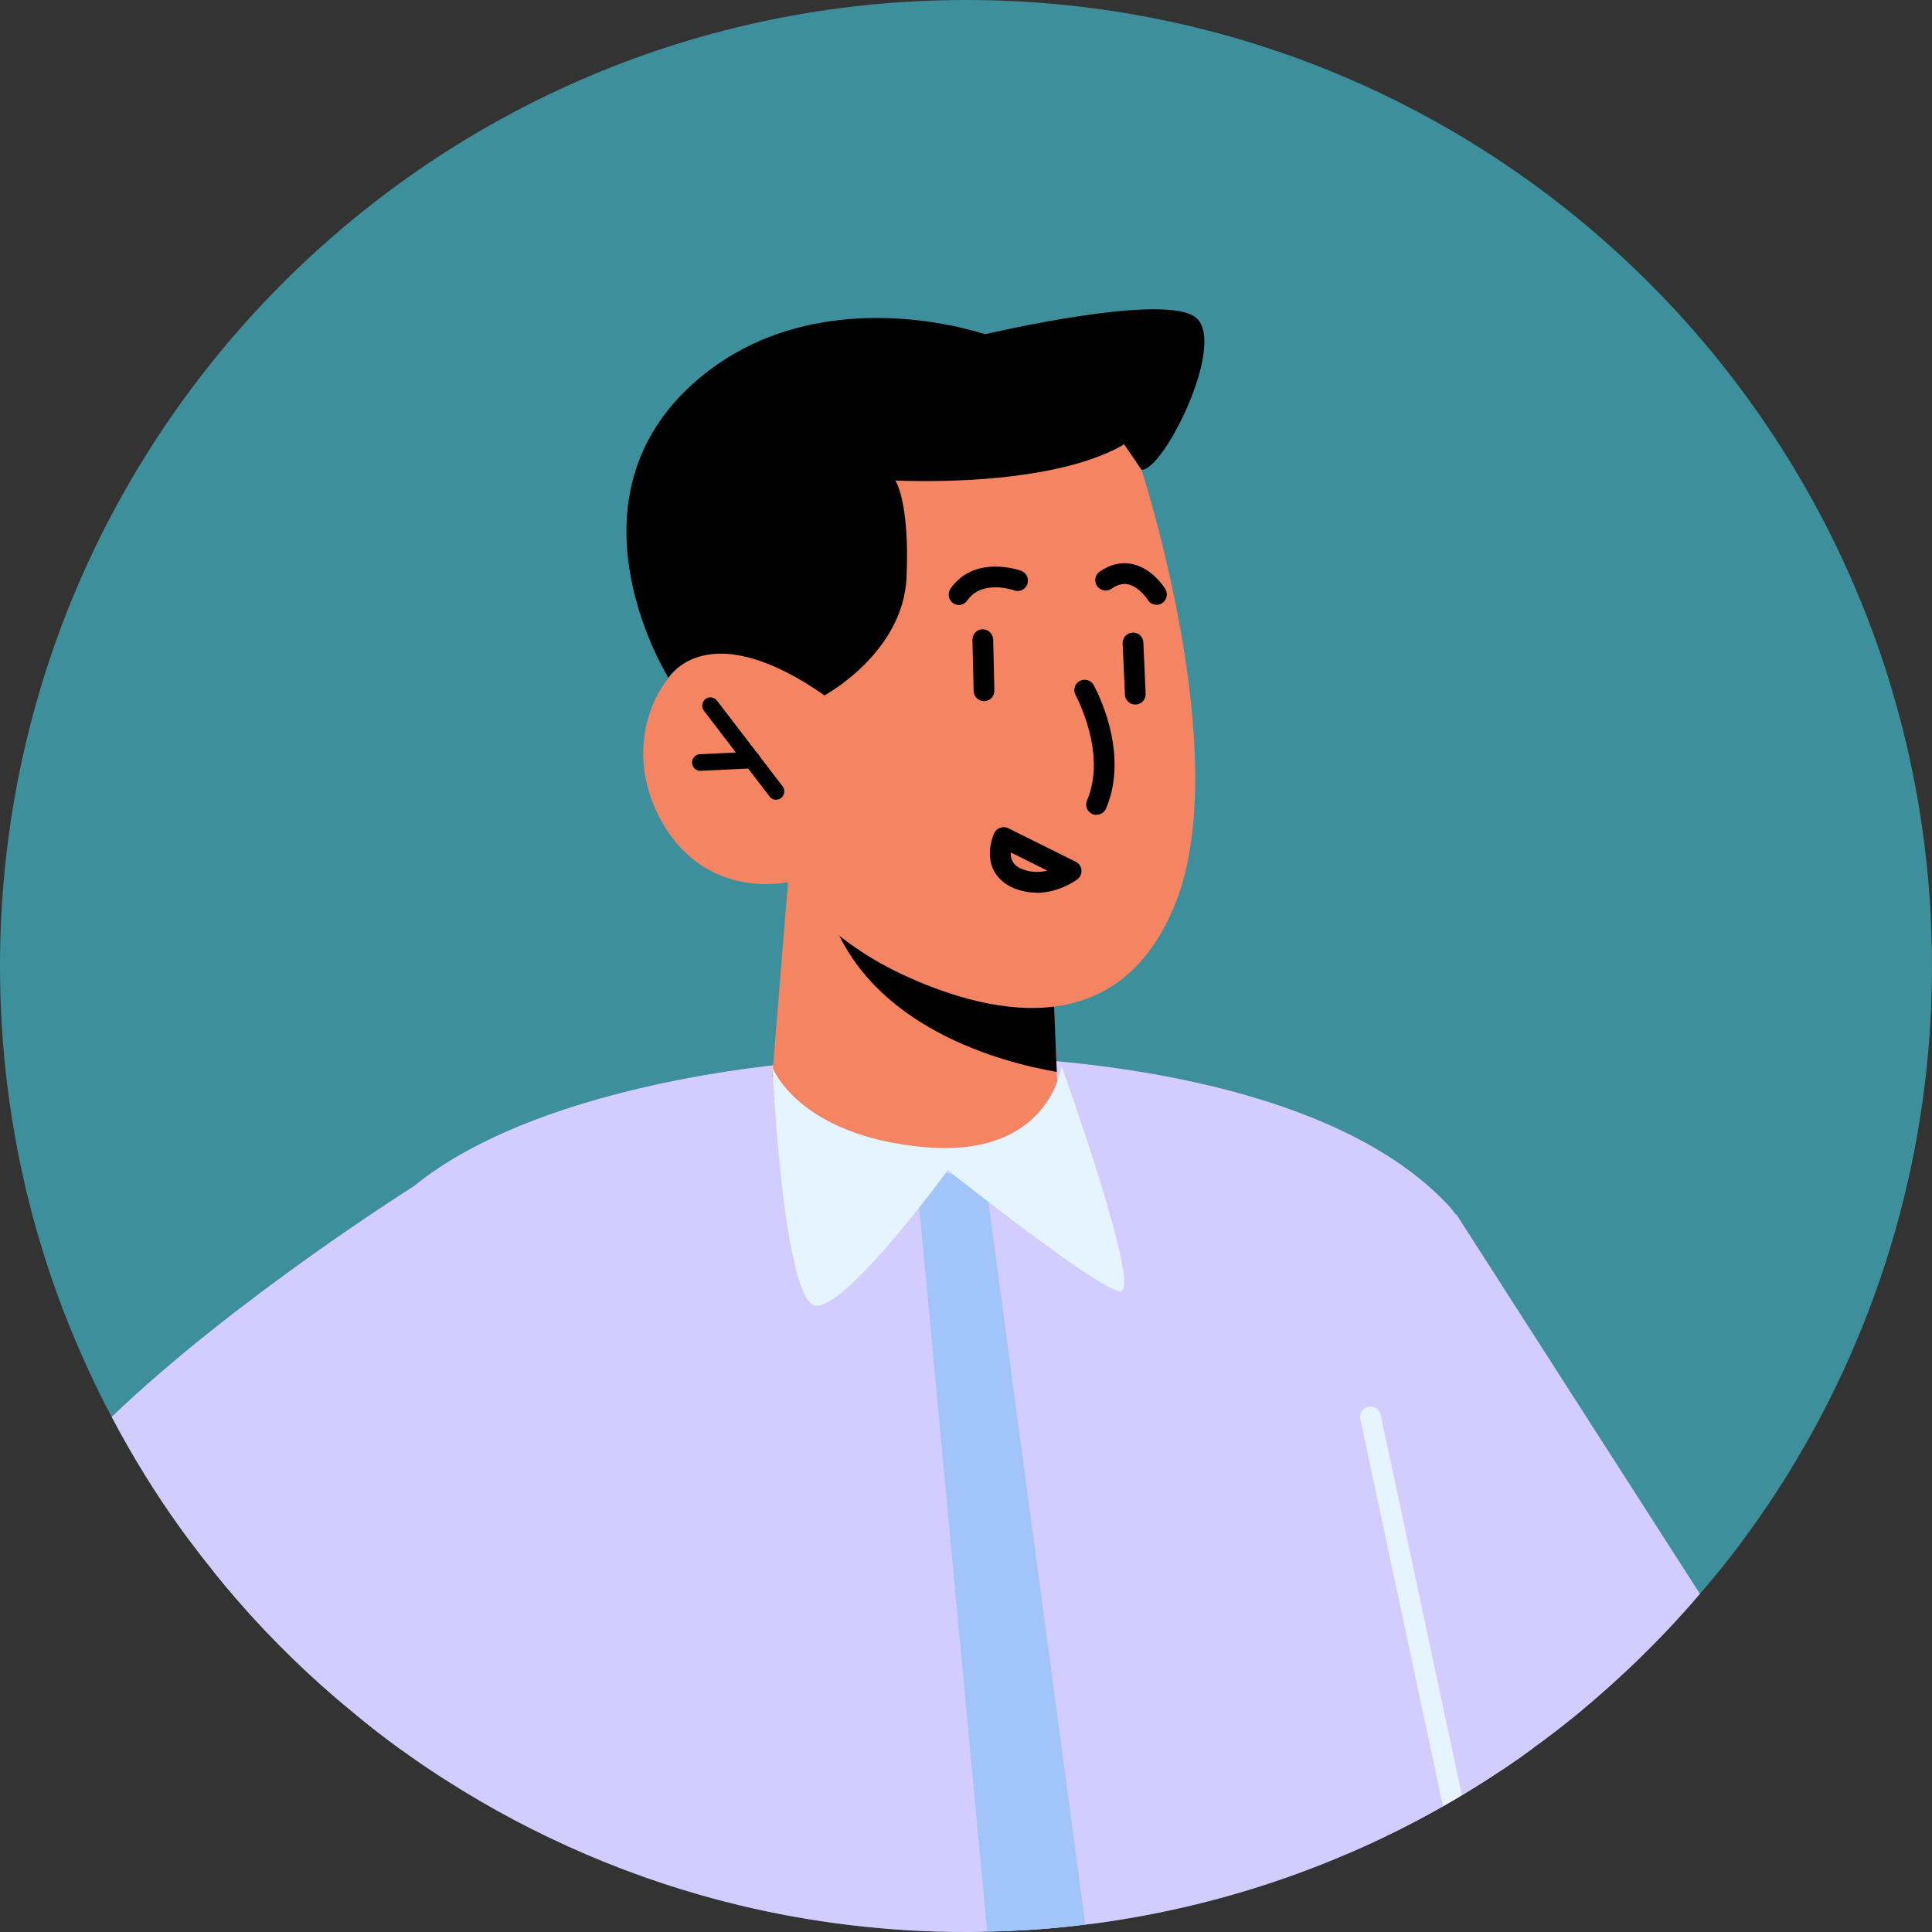 <svg width="80" height="80" viewBox="0 0 80 80" fill="none" xmlns="http://www.w3.org/2000/svg">
<rect x="0" y="0" width="80" height="80" fill="#333333" stroke="none"/>
<path d="M80 40C80 47.636 77.855 54.775 74.148 60.849C73.505 61.905 72.81 62.917 72.081 63.904C71.54 64.625 70.982 65.32 70.39 65.997C68.855 67.799 67.156 69.455 65.328 70.965C64.728 71.454 64.11 71.935 63.475 72.389C63.132 72.647 62.78 72.896 62.42 73.136C61.802 73.548 61.175 73.951 60.532 74.329C60.412 74.414 60.283 74.483 60.154 74.56C60.026 74.638 59.889 74.715 59.751 74.792C58.481 75.521 57.151 76.173 55.796 76.757C52.939 77.992 49.901 78.893 46.744 79.425C46.392 79.494 46.049 79.545 45.697 79.597C44.805 79.725 43.904 79.82 42.994 79.888C42.9 79.897 42.806 79.906 42.711 79.906C42.085 79.948 41.441 79.974 40.798 79.983C40.532 80 40.266 80 40 80C36.774 80 33.625 79.614 30.622 78.893C28.177 78.31 25.826 77.495 23.578 76.465C21.793 75.676 20.077 74.74 18.438 73.694C17.829 73.308 17.229 72.896 16.637 72.467C15.942 71.969 15.264 71.446 14.603 70.888C12.879 69.481 11.274 67.919 9.807 66.229C9.481 65.852 9.163 65.474 8.855 65.088C8.52 64.676 8.194 64.256 7.876 63.827C7.739 63.647 7.61 63.475 7.482 63.295C6.426 61.828 5.474 60.283 4.625 58.67C4.281 58.035 3.964 57.383 3.664 56.731C1.304 51.635 0 45.963 0 40C0 17.907 17.907 0 40 0C62.093 0 80 17.907 80 40Z" fill="#3E8F9C"/>
<path d="M63.475 72.389C63.132 72.647 62.78 72.896 62.42 73.136C61.682 73.633 60.927 74.114 60.154 74.56C55.796 77.108 50.914 78.85 45.697 79.597C45.448 79.631 45.2 79.665 44.942 79.691C43.612 79.863 42.257 79.957 40.875 79.983H40.798C40.532 80 40.266 80 40 80C36.774 80 33.625 79.614 30.622 78.893C26.238 77.838 22.128 76.062 18.439 73.694C17.1 72.844 15.822 71.909 14.603 70.888C12.879 69.481 11.274 67.919 9.807 66.229C9.481 65.851 9.163 65.474 8.855 65.088C8.348 58.232 14.8 51.626 15.95 50.279C19.648 45.903 30.047 43.466 40.257 43.758C40.257 43.758 54.166 43.706 59.957 49.893C62.505 52.612 63.355 62.308 63.475 72.389Z" fill="#D3CDFF"/>
<path d="M17.16 49.103L16.637 72.467C15.942 71.969 15.264 71.446 14.603 70.888C12.879 69.481 11.274 67.919 9.807 66.229C9.481 65.852 9.163 65.474 8.855 65.088C8.52 64.676 8.194 64.256 7.876 63.827C7.739 63.647 7.61 63.475 7.482 63.295C6.426 61.828 5.474 60.283 4.625 58.67C9.73 53.771 17.16 49.103 17.16 49.103Z" fill="#D3CDFF"/>
<path d="M70.39 65.997C68.855 67.799 67.156 69.455 65.328 70.965C64.728 71.454 64.11 71.934 63.475 72.389C63.132 72.646 62.78 72.895 62.42 73.135C62.257 73.247 62.085 73.359 61.922 73.462C61.716 73.599 61.51 73.736 61.304 73.856C60.927 74.105 60.541 74.337 60.154 74.56C58.756 75.383 57.297 76.113 55.796 76.756L50.828 72.664L60.3 50.278L70.39 65.997Z" fill="#D3CDFF"/>
<path d="M32.63 36.524L31.978 44.547C31.978 44.547 32.527 46.983 37.778 47.841C41.69 48.485 43.827 46.117 43.827 46.117L43.758 44.384L43.578 39.879L34.2 37.005L32.63 36.524Z" fill="#F48462"/>
<path d="M34.209 37.006C34.209 37.255 34.286 37.555 34.397 37.898C36.053 42.574 41.502 43.999 43.758 44.385L43.578 39.88L34.2 37.006H34.209Z" fill="black"/>
<path d="M47.267 19.451C47.267 19.451 51.094 31.162 48.709 37.306C46.332 43.449 40.669 41.896 37.349 40.343C34.028 38.79 32.63 36.525 32.63 36.525C32.63 36.525 29.309 37.306 27.448 34.105C25.586 30.905 27.241 27.602 29.155 26.992C31.068 26.383 33.119 27.919 33.119 27.919L31.72 24.487C31.72 24.487 40.523 8.588 47.259 19.442L47.267 19.451Z" fill="#F48462"/>
<path d="M45.405 33.744C45.345 33.744 45.294 33.736 45.234 33.71C45.019 33.616 44.916 33.367 45.011 33.144C45.852 31.179 44.547 28.811 44.539 28.785C44.427 28.579 44.496 28.313 44.702 28.202C44.908 28.09 45.174 28.159 45.285 28.365C45.345 28.476 46.804 31.119 45.8 33.478C45.731 33.641 45.568 33.736 45.405 33.736V33.744Z" fill="black"/>
<path d="M32.141 33.119C32.038 33.119 31.935 33.076 31.866 32.981L29.146 29.429C29.035 29.283 29.061 29.069 29.206 28.949C29.352 28.829 29.567 28.863 29.687 29.009L32.407 32.561C32.518 32.707 32.492 32.921 32.347 33.041C32.287 33.093 32.209 33.11 32.141 33.11V33.119Z" fill="black"/>
<path d="M29 31.918C28.82 31.918 28.666 31.772 28.657 31.592C28.649 31.403 28.794 31.24 28.983 31.231L31.128 31.128C31.326 31.111 31.48 31.265 31.489 31.454C31.497 31.643 31.351 31.806 31.163 31.815L29.018 31.918C29.018 31.918 29.009 31.918 29 31.918Z" fill="black"/>
<path d="M40.746 29.034C40.515 29.034 40.326 28.845 40.317 28.613L40.266 26.494C40.266 26.254 40.446 26.065 40.686 26.057C40.918 26.057 41.115 26.237 41.124 26.477L41.175 28.596C41.175 28.837 40.995 29.025 40.755 29.034H40.746Z" fill="black"/>
<path d="M47.01 29.173C46.778 29.173 46.589 28.992 46.581 28.761L46.486 26.642C46.478 26.401 46.658 26.204 46.898 26.195C47.139 26.178 47.336 26.367 47.344 26.607L47.439 28.727C47.447 28.967 47.267 29.164 47.027 29.173C47.027 29.173 47.018 29.173 47.01 29.173Z" fill="black"/>
<path d="M39.708 25.053C39.623 25.053 39.537 25.027 39.468 24.976C39.271 24.838 39.228 24.573 39.356 24.375C40.343 22.959 42.205 23.603 42.282 23.637C42.505 23.715 42.617 23.963 42.54 24.186C42.462 24.41 42.214 24.53 41.991 24.444C41.939 24.427 40.661 23.989 40.051 24.864C39.966 24.984 39.837 25.053 39.7 25.053H39.708Z" fill="black"/>
<path d="M47.894 25.044C47.748 25.044 47.611 24.976 47.525 24.838C47.43 24.684 47.096 24.272 46.701 24.195C46.486 24.152 46.263 24.212 46.032 24.375C45.843 24.512 45.568 24.461 45.431 24.272C45.294 24.075 45.337 23.809 45.534 23.671C45.963 23.371 46.426 23.26 46.873 23.354C47.705 23.526 48.194 24.298 48.254 24.392C48.374 24.598 48.314 24.855 48.108 24.984C48.039 25.027 47.962 25.044 47.885 25.044H47.894Z" fill="black"/>
<path d="M47.267 19.45L46.547 18.395C46.547 18.395 45.654 19.004 43.681 19.425C40.644 20.085 37.074 19.897 37.074 19.897C37.074 19.897 37.675 20.763 37.538 23.903C37.4 27.044 34.14 28.794 34.14 28.794C32.99 27.988 32.029 27.533 31.214 27.284C30.862 27.181 30.553 27.121 30.262 27.087C28.383 26.898 27.679 28.065 27.679 28.065C27.679 28.065 23.346 21.166 28.357 16.207C31.866 12.749 36.568 12.964 39.065 13.419C39.914 13.573 40.498 13.753 40.712 13.813C40.772 13.831 40.798 13.839 40.798 13.839C40.798 13.839 48.297 12.063 49.541 13.17C50.785 14.268 48.177 19.493 47.276 19.45H47.267Z" fill="black"/>
<path d="M42.926 36.963C42.634 36.963 42.317 36.911 41.991 36.783C41.562 36.603 41.253 36.311 41.098 35.933C40.832 35.264 41.133 34.578 41.167 34.501C41.218 34.398 41.304 34.312 41.416 34.278C41.527 34.235 41.647 34.243 41.75 34.295L44.547 35.685C44.676 35.753 44.77 35.882 44.779 36.028C44.796 36.174 44.728 36.319 44.608 36.414C44.573 36.44 43.852 36.972 42.917 36.972L42.926 36.963ZM41.853 35.298C41.853 35.401 41.853 35.513 41.905 35.616C41.973 35.779 42.102 35.899 42.317 35.985C42.694 36.139 43.063 36.122 43.372 36.053L41.853 35.298Z" fill="black"/>
<path d="M44.942 79.69C43.612 79.862 42.257 79.956 40.875 79.982L37.898 48.227L40.824 48.991L44.942 79.69Z" fill="#A2C5F9"/>
<path d="M43.955 44.136C43.955 44.136 47.362 53.608 46.366 53.471C45.371 53.334 39.245 48.452 39.245 48.452C39.245 48.452 35.238 53.968 33.84 54.071C32.441 54.174 31.986 44.204 31.986 44.204C31.986 44.204 33.042 47.027 38.267 47.499C43.492 47.971 43.955 44.136 43.955 44.136Z" fill="#E6F4FF"/>
<path d="M60.532 74.329C60.412 74.415 60.283 74.484 60.154 74.561C60.026 74.638 59.889 74.716 59.751 74.793L56.328 58.757C56.285 58.525 56.431 58.302 56.662 58.251C56.894 58.199 57.117 58.345 57.169 58.577L60.532 74.329Z" fill="#E6F4FF"/>
</svg>
